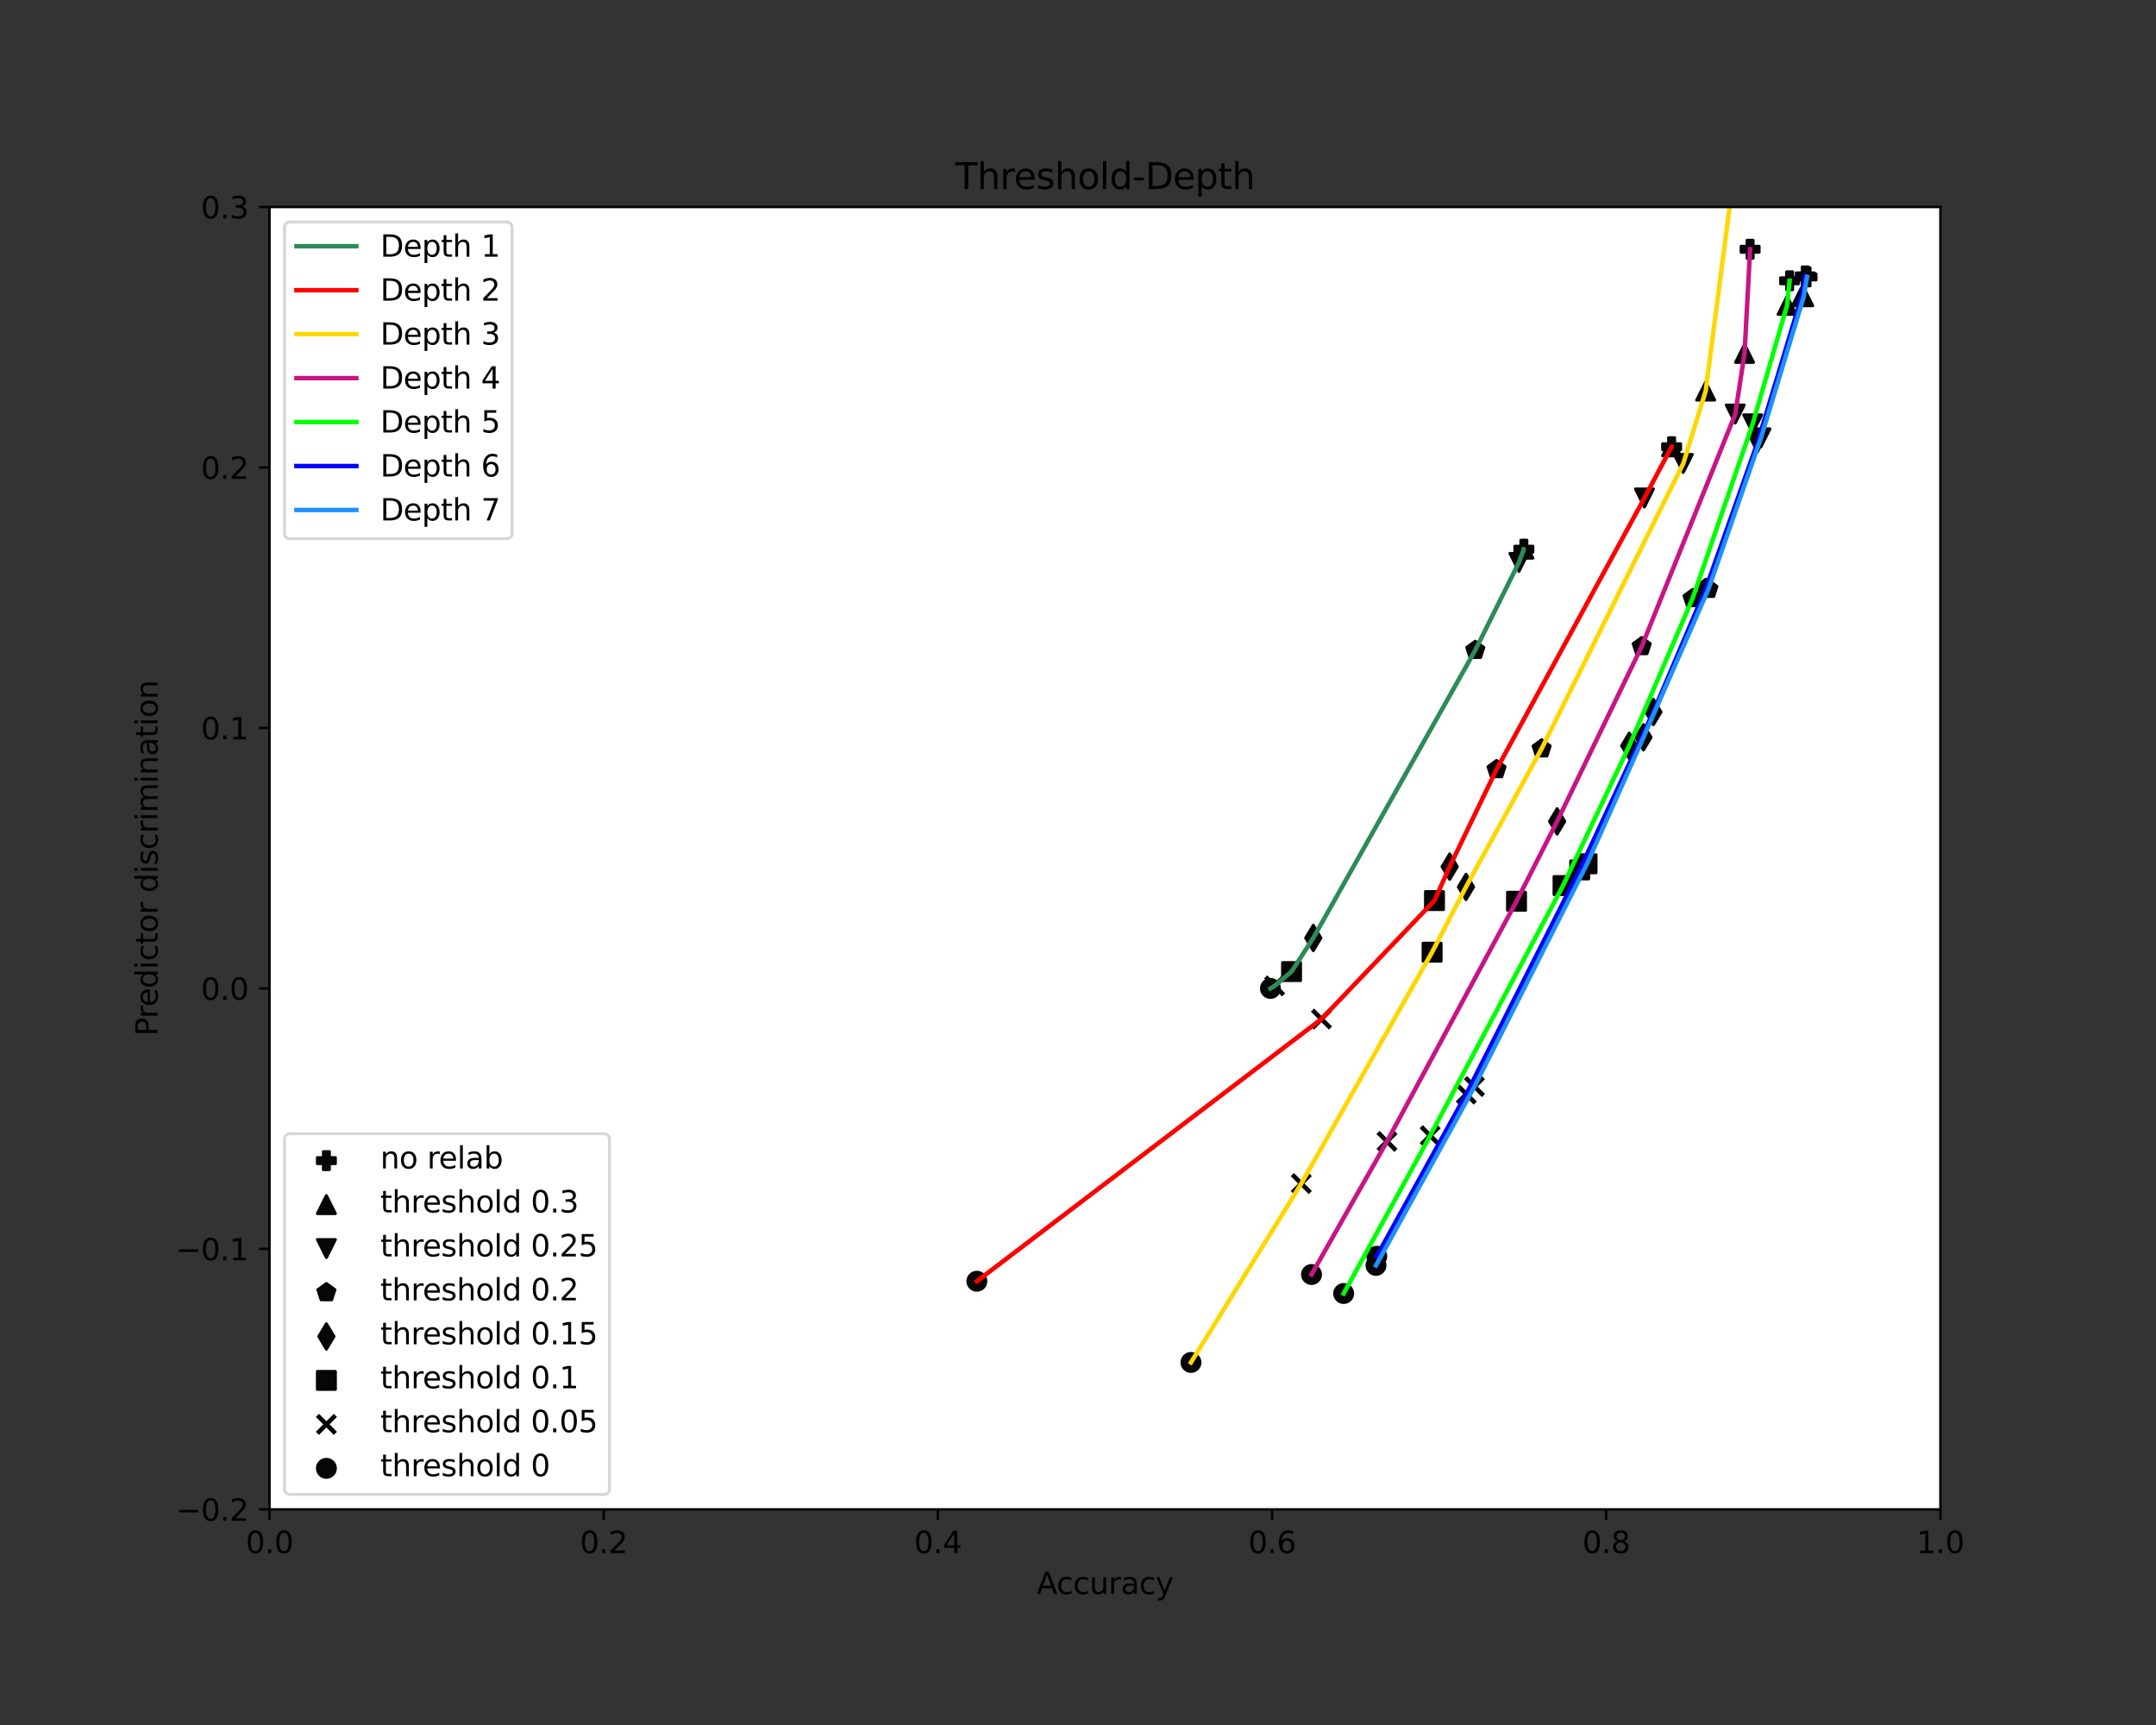 <?xml version="1.0" encoding="utf-8" standalone="no"?>
<!DOCTYPE svg PUBLIC "-//W3C//DTD SVG 1.1//EN"
  "http://www.w3.org/Graphics/SVG/1.1/DTD/svg11.dtd">
<svg xmlns:xlink="http://www.w3.org/1999/xlink" width="720pt" height="576pt" viewBox="0 0 720 576" xmlns="http://www.w3.org/2000/svg" version="1.1">
 <rect x="0" y="0" width="720" height="576" fill="#333333" stroke="none"/>
 <defs>
  <style type="text/css">*{stroke-linejoin: round; stroke-linecap: butt}</style>
 </defs>
 <g id="figure_1">
  <g id="patch_1">
   <path d="M 0 576 
L 720 576 
L 720 0 
L 0 0 
L 0 576 
z
" style="fill: none"/>
  </g>
  <g id="axes_1">
   <g id="patch_2">
    <path d="M 90 504 
L 648 504 
L 648 69.12 
L 90 69.12 
z
" style="fill: #ffffff"/>
   </g>
   <g id="PathCollection_1">
    <defs>
     <path id="m0ba0158abd" d="M 0 3 
C 0.796 3 1.559 2.684 2.121 2.121 
C 2.684 1.559 3 0.796 3 0 
C 3 -0.796 2.684 -1.559 2.121 -2.121 
C 1.559 -2.684 0.796 -3 0 -3 
C -0.796 -3 -1.559 -2.684 -2.121 -2.121 
C -2.684 -1.559 -3 -0.796 -3 0 
C -3 0.796 -2.684 1.559 -2.121 2.121 
C -1.559 2.684 -0.796 3 0 3 
z
" style="stroke: #060606"/>
    </defs>
    <g clip-path="url(#p57e39e4878)">
     <use xlink:href="#m0ba0158abd" x="424.267" y="330.048" style="fill: #060606; stroke: #060606"/>
    </g>
   </g>
   <g id="PathCollection_2">
    <defs>
     <path id="m9a17c2f649" d="M -3 3 
L 3 -3 
M -3 -3 
L 3 3 
" style="stroke: #060606; stroke-width: 1.5"/>
    </defs>
    <g clip-path="url(#p57e39e4878)">
     <use xlink:href="#m9a17c2f649" x="425.655" y="329.196" style="fill: #060606; stroke: #060606; stroke-width: 1.5"/>
    </g>
   </g>
   <g id="PathCollection_3">
    <defs>
     <path id="ma531a903d7" d="M -3 3 
L 3 3 
L 3 -3 
L -3 -3 
z
" style="stroke: #060606"/>
    </defs>
    <g clip-path="url(#p57e39e4878)">
     <use xlink:href="#ma531a903d7" x="431.315" y="324.421" style="fill: #060606; stroke: #060606"/>
    </g>
   </g>
   <g id="PathCollection_4">
    <defs>
     <path id="m97bf785d14" d="M -0 4.243 
L 2.546 0 
L 0 -4.243 
L -2.546 -0 
z
" style="stroke: #060606"/>
    </defs>
    <g clip-path="url(#p57e39e4878)">
     <use xlink:href="#m97bf785d14" x="438.578" y="313.195" style="fill: #060606; stroke: #060606"/>
    </g>
   </g>
   <g id="PathCollection_5">
    <defs>
     <path id="m5d3622ea67" d="M 0 -3 
L -2.853 -0.927 
L -1.763 2.427 
L 1.763 2.427 
L 2.853 -0.927 
z
" style="stroke: #060606"/>
    </defs>
    <g clip-path="url(#p57e39e4878)">
     <use xlink:href="#m5d3622ea67" x="492.673" y="217.109" style="fill: #060606; stroke: #060606"/>
    </g>
   </g>
   <g id="PathCollection_6">
    <defs>
     <path id="mcc33480971" d="M -0 3 
L 3 -3 
L -3 -3 
z
" style="stroke: #060606"/>
    </defs>
    <g clip-path="url(#p57e39e4878)">
     <use xlink:href="#mcc33480971" x="507.249" y="187.798" style="fill: #060606; stroke: #060606"/>
    </g>
   </g>
   <g id="PathCollection_7">
    <defs>
     <path id="mb2bcefd178" d="M 0 -3 
L -3 3 
L 3 3 
z
" style="stroke: #060606"/>
    </defs>
    <g clip-path="url(#p57e39e4878)">
     <use xlink:href="#mb2bcefd178" x="508.904" y="183.378" style="fill: #060606; stroke: #060606"/>
    </g>
   </g>
   <g id="PathCollection_8">
    <defs>
     <path id="m0ebde80fa5" d="M -1 3 
L 1 3 
L 1 1 
L 3 1 
L 3 -1 
L 1 -1 
L 1 -3 
L -1 -3 
L -1 -1 
L -3 -1 
L -3 1 
L -1 1 
z
" style="stroke: #060606"/>
    </defs>
    <g clip-path="url(#p57e39e4878)">
     <use xlink:href="#m0ebde80fa5" x="508.9" y="183.378" style="fill: #060606; stroke: #060606"/>
    </g>
   </g>
   <g id="PathCollection_9">
    <g clip-path="url(#p57e39e4878)">
     <use xlink:href="#m0ba0158abd" x="326.224" y="427.821" style="fill: #060606; stroke: #060606"/>
    </g>
   </g>
   <g id="PathCollection_10">
    <g clip-path="url(#p57e39e4878)">
     <use xlink:href="#m9a17c2f649" x="441.302" y="340.271" style="fill: #060606; stroke: #060606; stroke-width: 1.5"/>
    </g>
   </g>
   <g id="PathCollection_11">
    <g clip-path="url(#p57e39e4878)">
     <use xlink:href="#ma531a903d7" x="479.049" y="300.708" style="fill: #060606; stroke: #060606"/>
    </g>
   </g>
   <g id="PathCollection_12">
    <g clip-path="url(#p57e39e4878)">
     <use xlink:href="#m97bf785d14" x="484.121" y="289.384" style="fill: #060606; stroke: #060606"/>
    </g>
   </g>
   <g id="PathCollection_13">
    <g clip-path="url(#p57e39e4878)">
     <use xlink:href="#m5d3622ea67" x="499.766" y="256.917" style="fill: #060606; stroke: #060606"/>
    </g>
   </g>
   <g id="PathCollection_14">
    <g clip-path="url(#p57e39e4878)">
     <use xlink:href="#mcc33480971" x="549.158" y="166.284" style="fill: #060606; stroke: #060606"/>
    </g>
   </g>
   <g id="PathCollection_15">
    <g clip-path="url(#p57e39e4878)">
     <use xlink:href="#mb2bcefd178" x="558.236" y="149.177" style="fill: #060606; stroke: #060606"/>
    </g>
   </g>
   <g id="PathCollection_16">
    <g clip-path="url(#p57e39e4878)">
     <use xlink:href="#m0ebde80fa5" x="558.239" y="149.177" style="fill: #060606; stroke: #060606"/>
    </g>
   </g>
   <g id="PathCollection_17">
    <g clip-path="url(#p57e39e4878)">
     <use xlink:href="#m0ba0158abd" x="397.725" y="454.937" style="fill: #060606; stroke: #060606"/>
    </g>
   </g>
   <g id="PathCollection_18">
    <g clip-path="url(#p57e39e4878)">
     <use xlink:href="#m9a17c2f649" x="434.569" y="395.205" style="fill: #060606; stroke: #060606; stroke-width: 1.5"/>
    </g>
   </g>
   <g id="PathCollection_19">
    <g clip-path="url(#p57e39e4878)">
     <use xlink:href="#ma531a903d7" x="478.25" y="317.944" style="fill: #060606; stroke: #060606"/>
    </g>
   </g>
   <g id="PathCollection_20">
    <g clip-path="url(#p57e39e4878)">
     <use xlink:href="#m97bf785d14" x="489.57" y="296.152" style="fill: #060606; stroke: #060606"/>
    </g>
   </g>
   <g id="PathCollection_21">
    <g clip-path="url(#p57e39e4878)">
     <use xlink:href="#m5d3622ea67" x="514.828" y="250" style="fill: #060606; stroke: #060606"/>
    </g>
   </g>
   <g id="PathCollection_22">
    <g clip-path="url(#p57e39e4878)">
     <use xlink:href="#mcc33480971" x="562.135" y="154.758" style="fill: #060606; stroke: #060606"/>
    </g>
   </g>
   <g id="PathCollection_23">
    <g clip-path="url(#p57e39e4878)">
     <use xlink:href="#mb2bcefd178" x="569.613" y="130.581" style="fill: #060606; stroke: #060606"/>
    </g>
   </g>
   <g id="PathCollection_24">
    <g clip-path="url(#p57e39e4878)">
     <use xlink:href="#m0ebde80fa5" x="578.263" y="64.13" style="fill: #060606; stroke: #060606"/>
    </g>
   </g>
   <g id="PathCollection_25">
    <g clip-path="url(#p57e39e4878)">
     <use xlink:href="#m0ba0158abd" x="437.988" y="425.575" style="fill: #060606; stroke: #060606"/>
    </g>
   </g>
   <g id="PathCollection_26">
    <g clip-path="url(#p57e39e4878)">
     <use xlink:href="#m9a17c2f649" x="463.188" y="381.137" style="fill: #060606; stroke: #060606; stroke-width: 1.5"/>
    </g>
   </g>
   <g id="PathCollection_27">
    <g clip-path="url(#p57e39e4878)">
     <use xlink:href="#ma531a903d7" x="506.441" y="300.944" style="fill: #060606; stroke: #060606"/>
    </g>
   </g>
   <g id="PathCollection_28">
    <g clip-path="url(#p57e39e4878)">
     <use xlink:href="#m97bf785d14" x="520.006" y="274.265" style="fill: #060606; stroke: #060606"/>
    </g>
   </g>
   <g id="PathCollection_29">
    <g clip-path="url(#p57e39e4878)">
     <use xlink:href="#m5d3622ea67" x="548.252" y="215.851" style="fill: #060606; stroke: #060606"/>
    </g>
   </g>
   <g id="PathCollection_30">
    <g clip-path="url(#p57e39e4878)">
     <use xlink:href="#mcc33480971" x="579.493" y="138.258" style="fill: #060606; stroke: #060606"/>
    </g>
   </g>
   <g id="PathCollection_31">
    <g clip-path="url(#p57e39e4878)">
     <use xlink:href="#mb2bcefd178" x="582.592" y="117.998" style="fill: #060606; stroke: #060606"/>
    </g>
   </g>
   <g id="PathCollection_32">
    <g clip-path="url(#p57e39e4878)">
     <use xlink:href="#m0ebde80fa5" x="584.457" y="83.233" style="fill: #060606; stroke: #060606"/>
    </g>
   </g>
   <g id="PathCollection_33">
    <g clip-path="url(#p57e39e4878)">
     <use xlink:href="#m0ba0158abd" x="448.719" y="431.92" style="fill: #060606; stroke: #060606"/>
    </g>
   </g>
   <g id="PathCollection_34">
    <g clip-path="url(#p57e39e4878)">
     <use xlink:href="#m9a17c2f649" x="477.608" y="379.206" style="fill: #060606; stroke: #060606; stroke-width: 1.5"/>
    </g>
   </g>
   <g id="PathCollection_35">
    <g clip-path="url(#p57e39e4878)">
     <use xlink:href="#ma531a903d7" x="521.984" y="295.71" style="fill: #060606; stroke: #060606"/>
    </g>
   </g>
   <g id="PathCollection_36">
    <g clip-path="url(#p57e39e4878)">
     <use xlink:href="#m97bf785d14" x="544.09" y="249.032" style="fill: #060606; stroke: #060606"/>
    </g>
   </g>
   <g id="PathCollection_37">
    <g clip-path="url(#p57e39e4878)">
     <use xlink:href="#m5d3622ea67" x="565.239" y="199.825" style="fill: #060606; stroke: #060606"/>
    </g>
   </g>
   <g id="PathCollection_38">
    <g clip-path="url(#p57e39e4878)">
     <use xlink:href="#mcc33480971" x="585.317" y="141.522" style="fill: #060606; stroke: #060606"/>
    </g>
   </g>
   <g id="PathCollection_39">
    <g clip-path="url(#p57e39e4878)">
     <use xlink:href="#mb2bcefd178" x="596.797" y="101.96" style="fill: #060606; stroke: #060606"/>
    </g>
   </g>
   <g id="PathCollection_40">
    <g clip-path="url(#p57e39e4878)">
     <use xlink:href="#m0ebde80fa5" x="597.647" y="93.755" style="fill: #060606; stroke: #060606"/>
    </g>
   </g>
   <g id="PathCollection_41">
    <g clip-path="url(#p57e39e4878)">
     <use xlink:href="#m0ba0158abd" x="459.775" y="419.482" style="fill: #060606; stroke: #060606"/>
    </g>
   </g>
   <g id="PathCollection_42">
    <g clip-path="url(#p57e39e4878)">
     <use xlink:href="#m9a17c2f649" x="489.674" y="365.329" style="fill: #060606; stroke: #060606; stroke-width: 1.5"/>
    </g>
   </g>
   <g id="PathCollection_43">
    <g clip-path="url(#p57e39e4878)">
     <use xlink:href="#ma531a903d7" x="527.538" y="290.474" style="fill: #060606; stroke: #060606"/>
    </g>
   </g>
   <g id="PathCollection_44">
    <g clip-path="url(#p57e39e4878)">
     <use xlink:href="#m97bf785d14" x="552.156" y="237.749" style="fill: #060606; stroke: #060606"/>
    </g>
   </g>
   <g id="PathCollection_45">
    <g clip-path="url(#p57e39e4878)">
     <use xlink:href="#m5d3622ea67" x="569.723" y="196.391" style="fill: #060606; stroke: #060606"/>
    </g>
   </g>
   <g id="PathCollection_46">
    <g clip-path="url(#p57e39e4878)">
     <use xlink:href="#mcc33480971" x="586.914" y="147.861" style="fill: #060606; stroke: #060606"/>
    </g>
   </g>
   <g id="PathCollection_47">
    <g clip-path="url(#p57e39e4878)">
     <use xlink:href="#mb2bcefd178" x="601.764" y="98.749" style="fill: #060606; stroke: #060606"/>
    </g>
   </g>
   <g id="PathCollection_48">
    <g clip-path="url(#p57e39e4878)">
     <use xlink:href="#m0ebde80fa5" x="602.879" y="92.122" style="fill: #060606; stroke: #060606"/>
    </g>
   </g>
   <g id="PathCollection_49">
    <g clip-path="url(#p57e39e4878)">
     <use xlink:href="#m0ba0158abd" x="459.508" y="422.539" style="fill: #060606; stroke: #060606"/>
    </g>
   </g>
   <g id="PathCollection_50">
    <g clip-path="url(#p57e39e4878)">
     <use xlink:href="#m9a17c2f649" x="492.398" y="362.82" style="fill: #060606; stroke: #060606; stroke-width: 1.5"/>
    </g>
   </g>
   <g id="PathCollection_51">
    <g clip-path="url(#p57e39e4878)">
     <use xlink:href="#ma531a903d7" x="529.994" y="288.43" style="fill: #060606; stroke: #060606"/>
    </g>
   </g>
   <g id="PathCollection_52">
    <g clip-path="url(#p57e39e4878)">
     <use xlink:href="#m97bf785d14" x="548.845" y="246.201" style="fill: #060606; stroke: #060606"/>
    </g>
   </g>
   <g id="PathCollection_53">
    <g clip-path="url(#p57e39e4878)">
     <use xlink:href="#m5d3622ea67" x="570.523" y="196.737" style="fill: #060606; stroke: #060606"/>
    </g>
   </g>
   <g id="PathCollection_54">
    <g clip-path="url(#p57e39e4878)">
     <use xlink:href="#mcc33480971" x="588.088" y="146.188" style="fill: #060606; stroke: #060606"/>
    </g>
   </g>
   <g id="PathCollection_55">
    <g clip-path="url(#p57e39e4878)">
     <use xlink:href="#mb2bcefd178" x="602.352" y="99.092" style="fill: #060606; stroke: #060606"/>
    </g>
   </g>
   <g id="PathCollection_56">
    <g clip-path="url(#p57e39e4878)">
     <use xlink:href="#m0ebde80fa5" x="603.467" y="92.466" style="fill: #060606; stroke: #060606"/>
    </g>
   </g>
   <g id="matplotlib.axis_1">
    <g id="xtick_1">
     <g id="line2d_1">
      <defs>
       <path id="mbd00aa26bb" d="M 0 0 
L 0 3.5 
" style="stroke: #000000; stroke-width: 0.8"/>
      </defs>
      <g>
       <use xlink:href="#mbd00aa26bb" x="90" y="504" style="stroke: #000000; stroke-width: 0.8"/>
      </g>
     </g>
     <g id="text_1">
      <!-- 0.0 -->
      <g transform="translate(82.048 518.598)scale(0.1 -0.1)">
       <defs>
        <path id="DejaVuSans-30" d="M 2034 4250 
Q 1547 4250 1301 3770 
Q 1056 3291 1056 2328 
Q 1056 1369 1301 889 
Q 1547 409 2034 409 
Q 2525 409 2770 889 
Q 3016 1369 3016 2328 
Q 3016 3291 2770 3770 
Q 2525 4250 2034 4250 
z
M 2034 4750 
Q 2819 4750 3233 4129 
Q 3647 3509 3647 2328 
Q 3647 1150 3233 529 
Q 2819 -91 2034 -91 
Q 1250 -91 836 529 
Q 422 1150 422 2328 
Q 422 3509 836 4129 
Q 1250 4750 2034 4750 
z
" transform="scale(0.016)"/>
        <path id="DejaVuSans-2e" d="M 684 794 
L 1344 794 
L 1344 0 
L 684 0 
L 684 794 
z
" transform="scale(0.016)"/>
       </defs>
       <use xlink:href="#DejaVuSans-30"/>
       <use xlink:href="#DejaVuSans-2e" x="63.623"/>
       <use xlink:href="#DejaVuSans-30" x="95.41"/>
      </g>
     </g>
    </g>
    <g id="xtick_2">
     <g id="line2d_2">
      <g>
       <use xlink:href="#mbd00aa26bb" x="201.6" y="504" style="stroke: #000000; stroke-width: 0.8"/>
      </g>
     </g>
     <g id="text_2">
      <!-- 0.2 -->
      <g transform="translate(193.648 518.598)scale(0.1 -0.1)">
       <defs>
        <path id="DejaVuSans-32" d="M 1228 531 
L 3431 531 
L 3431 0 
L 469 0 
L 469 531 
Q 828 903 1448 1529 
Q 2069 2156 2228 2338 
Q 2531 2678 2651 2914 
Q 2772 3150 2772 3378 
Q 2772 3750 2511 3984 
Q 2250 4219 1831 4219 
Q 1534 4219 1204 4116 
Q 875 4013 500 3803 
L 500 4441 
Q 881 4594 1212 4672 
Q 1544 4750 1819 4750 
Q 2544 4750 2975 4387 
Q 3406 4025 3406 3419 
Q 3406 3131 3298 2873 
Q 3191 2616 2906 2266 
Q 2828 2175 2409 1742 
Q 1991 1309 1228 531 
z
" transform="scale(0.016)"/>
       </defs>
       <use xlink:href="#DejaVuSans-30"/>
       <use xlink:href="#DejaVuSans-2e" x="63.623"/>
       <use xlink:href="#DejaVuSans-32" x="95.41"/>
      </g>
     </g>
    </g>
    <g id="xtick_3">
     <g id="line2d_3">
      <g>
       <use xlink:href="#mbd00aa26bb" x="313.2" y="504" style="stroke: #000000; stroke-width: 0.8"/>
      </g>
     </g>
     <g id="text_3">
      <!-- 0.4 -->
      <g transform="translate(305.248 518.598)scale(0.1 -0.1)">
       <defs>
        <path id="DejaVuSans-34" d="M 2419 4116 
L 825 1625 
L 2419 1625 
L 2419 4116 
z
M 2253 4666 
L 3047 4666 
L 3047 1625 
L 3713 1625 
L 3713 1100 
L 3047 1100 
L 3047 0 
L 2419 0 
L 2419 1100 
L 313 1100 
L 313 1709 
L 2253 4666 
z
" transform="scale(0.016)"/>
       </defs>
       <use xlink:href="#DejaVuSans-30"/>
       <use xlink:href="#DejaVuSans-2e" x="63.623"/>
       <use xlink:href="#DejaVuSans-34" x="95.41"/>
      </g>
     </g>
    </g>
    <g id="xtick_4">
     <g id="line2d_4">
      <g>
       <use xlink:href="#mbd00aa26bb" x="424.8" y="504" style="stroke: #000000; stroke-width: 0.8"/>
      </g>
     </g>
     <g id="text_4">
      <!-- 0.6 -->
      <g transform="translate(416.848 518.598)scale(0.1 -0.1)">
       <defs>
        <path id="DejaVuSans-36" d="M 2113 2584 
Q 1688 2584 1439 2293 
Q 1191 2003 1191 1497 
Q 1191 994 1439 701 
Q 1688 409 2113 409 
Q 2538 409 2786 701 
Q 3034 994 3034 1497 
Q 3034 2003 2786 2293 
Q 2538 2584 2113 2584 
z
M 3366 4563 
L 3366 3988 
Q 3128 4100 2886 4159 
Q 2644 4219 2406 4219 
Q 1781 4219 1451 3797 
Q 1122 3375 1075 2522 
Q 1259 2794 1537 2939 
Q 1816 3084 2150 3084 
Q 2853 3084 3261 2657 
Q 3669 2231 3669 1497 
Q 3669 778 3244 343 
Q 2819 -91 2113 -91 
Q 1303 -91 875 529 
Q 447 1150 447 2328 
Q 447 3434 972 4092 
Q 1497 4750 2381 4750 
Q 2619 4750 2861 4703 
Q 3103 4656 3366 4563 
z
" transform="scale(0.016)"/>
       </defs>
       <use xlink:href="#DejaVuSans-30"/>
       <use xlink:href="#DejaVuSans-2e" x="63.623"/>
       <use xlink:href="#DejaVuSans-36" x="95.41"/>
      </g>
     </g>
    </g>
    <g id="xtick_5">
     <g id="line2d_5">
      <g>
       <use xlink:href="#mbd00aa26bb" x="536.4" y="504" style="stroke: #000000; stroke-width: 0.8"/>
      </g>
     </g>
     <g id="text_5">
      <!-- 0.8 -->
      <g transform="translate(528.448 518.598)scale(0.1 -0.1)">
       <defs>
        <path id="DejaVuSans-38" d="M 2034 2216 
Q 1584 2216 1326 1975 
Q 1069 1734 1069 1313 
Q 1069 891 1326 650 
Q 1584 409 2034 409 
Q 2484 409 2743 651 
Q 3003 894 3003 1313 
Q 3003 1734 2745 1975 
Q 2488 2216 2034 2216 
z
M 1403 2484 
Q 997 2584 770 2862 
Q 544 3141 544 3541 
Q 544 4100 942 4425 
Q 1341 4750 2034 4750 
Q 2731 4750 3128 4425 
Q 3525 4100 3525 3541 
Q 3525 3141 3298 2862 
Q 3072 2584 2669 2484 
Q 3125 2378 3379 2068 
Q 3634 1759 3634 1313 
Q 3634 634 3220 271 
Q 2806 -91 2034 -91 
Q 1263 -91 848 271 
Q 434 634 434 1313 
Q 434 1759 690 2068 
Q 947 2378 1403 2484 
z
M 1172 3481 
Q 1172 3119 1398 2916 
Q 1625 2713 2034 2713 
Q 2441 2713 2670 2916 
Q 2900 3119 2900 3481 
Q 2900 3844 2670 4047 
Q 2441 4250 2034 4250 
Q 1625 4250 1398 4047 
Q 1172 3844 1172 3481 
z
" transform="scale(0.016)"/>
       </defs>
       <use xlink:href="#DejaVuSans-30"/>
       <use xlink:href="#DejaVuSans-2e" x="63.623"/>
       <use xlink:href="#DejaVuSans-38" x="95.41"/>
      </g>
     </g>
    </g>
    <g id="xtick_6">
     <g id="line2d_6">
      <g>
       <use xlink:href="#mbd00aa26bb" x="648" y="504" style="stroke: #000000; stroke-width: 0.8"/>
      </g>
     </g>
     <g id="text_6">
      <!-- 1.0 -->
      <g transform="translate(640.048 518.598)scale(0.1 -0.1)">
       <defs>
        <path id="DejaVuSans-31" d="M 794 531 
L 1825 531 
L 1825 4091 
L 703 3866 
L 703 4441 
L 1819 4666 
L 2450 4666 
L 2450 531 
L 3481 531 
L 3481 0 
L 794 0 
L 794 531 
z
" transform="scale(0.016)"/>
       </defs>
       <use xlink:href="#DejaVuSans-31"/>
       <use xlink:href="#DejaVuSans-2e" x="63.623"/>
       <use xlink:href="#DejaVuSans-30" x="95.41"/>
      </g>
     </g>
    </g>
    <g id="text_7">
     <!-- Accuracy -->
     <g transform="translate(346.172 532.277)scale(0.1 -0.1)">
      <defs>
       <path id="DejaVuSans-41" d="M 2188 4044 
L 1331 1722 
L 3047 1722 
L 2188 4044 
z
M 1831 4666 
L 2547 4666 
L 4325 0 
L 3669 0 
L 3244 1197 
L 1141 1197 
L 716 0 
L 50 0 
L 1831 4666 
z
" transform="scale(0.016)"/>
       <path id="DejaVuSans-63" d="M 3122 3366 
L 3122 2828 
Q 2878 2963 2633 3030 
Q 2388 3097 2138 3097 
Q 1578 3097 1268 2742 
Q 959 2388 959 1747 
Q 959 1106 1268 751 
Q 1578 397 2138 397 
Q 2388 397 2633 464 
Q 2878 531 3122 666 
L 3122 134 
Q 2881 22 2623 -34 
Q 2366 -91 2075 -91 
Q 1284 -91 818 406 
Q 353 903 353 1747 
Q 353 2603 823 3093 
Q 1294 3584 2113 3584 
Q 2378 3584 2631 3529 
Q 2884 3475 3122 3366 
z
" transform="scale(0.016)"/>
       <path id="DejaVuSans-75" d="M 544 1381 
L 544 3500 
L 1119 3500 
L 1119 1403 
Q 1119 906 1312 657 
Q 1506 409 1894 409 
Q 2359 409 2629 706 
Q 2900 1003 2900 1516 
L 2900 3500 
L 3475 3500 
L 3475 0 
L 2900 0 
L 2900 538 
Q 2691 219 2414 64 
Q 2138 -91 1772 -91 
Q 1169 -91 856 284 
Q 544 659 544 1381 
z
M 1991 3584 
L 1991 3584 
z
" transform="scale(0.016)"/>
       <path id="DejaVuSans-72" d="M 2631 2963 
Q 2534 3019 2420 3045 
Q 2306 3072 2169 3072 
Q 1681 3072 1420 2755 
Q 1159 2438 1159 1844 
L 1159 0 
L 581 0 
L 581 3500 
L 1159 3500 
L 1159 2956 
Q 1341 3275 1631 3429 
Q 1922 3584 2338 3584 
Q 2397 3584 2469 3576 
Q 2541 3569 2628 3553 
L 2631 2963 
z
" transform="scale(0.016)"/>
       <path id="DejaVuSans-61" d="M 2194 1759 
Q 1497 1759 1228 1600 
Q 959 1441 959 1056 
Q 959 750 1161 570 
Q 1363 391 1709 391 
Q 2188 391 2477 730 
Q 2766 1069 2766 1631 
L 2766 1759 
L 2194 1759 
z
M 3341 1997 
L 3341 0 
L 2766 0 
L 2766 531 
Q 2569 213 2275 61 
Q 1981 -91 1556 -91 
Q 1019 -91 701 211 
Q 384 513 384 1019 
Q 384 1609 779 1909 
Q 1175 2209 1959 2209 
L 2766 2209 
L 2766 2266 
Q 2766 2663 2505 2880 
Q 2244 3097 1772 3097 
Q 1472 3097 1187 3025 
Q 903 2953 641 2809 
L 641 3341 
Q 956 3463 1253 3523 
Q 1550 3584 1831 3584 
Q 2591 3584 2966 3190 
Q 3341 2797 3341 1997 
z
" transform="scale(0.016)"/>
       <path id="DejaVuSans-79" d="M 2059 -325 
Q 1816 -950 1584 -1140 
Q 1353 -1331 966 -1331 
L 506 -1331 
L 506 -850 
L 844 -850 
Q 1081 -850 1212 -737 
Q 1344 -625 1503 -206 
L 1606 56 
L 191 3500 
L 800 3500 
L 1894 763 
L 2988 3500 
L 3597 3500 
L 2059 -325 
z
" transform="scale(0.016)"/>
      </defs>
      <use xlink:href="#DejaVuSans-41"/>
      <use xlink:href="#DejaVuSans-63" x="66.658"/>
      <use xlink:href="#DejaVuSans-63" x="121.639"/>
      <use xlink:href="#DejaVuSans-75" x="176.619"/>
      <use xlink:href="#DejaVuSans-72" x="239.998"/>
      <use xlink:href="#DejaVuSans-61" x="281.111"/>
      <use xlink:href="#DejaVuSans-63" x="342.391"/>
      <use xlink:href="#DejaVuSans-79" x="397.371"/>
     </g>
    </g>
   </g>
   <g id="matplotlib.axis_2">
    <g id="ytick_1">
     <g id="line2d_7">
      <defs>
       <path id="m1cbbab7ac4" d="M 0 0 
L -3.5 0 
" style="stroke: #000000; stroke-width: 0.8"/>
      </defs>
      <g>
       <use xlink:href="#m1cbbab7ac4" x="90" y="504" style="stroke: #000000; stroke-width: 0.8"/>
      </g>
     </g>
     <g id="text_8">
      <!-- −0.2 -->
      <g transform="translate(58.717 507.799)scale(0.1 -0.1)">
       <defs>
        <path id="DejaVuSans-2212" d="M 678 2272 
L 4684 2272 
L 4684 1741 
L 678 1741 
L 678 2272 
z
" transform="scale(0.016)"/>
       </defs>
       <use xlink:href="#DejaVuSans-2212"/>
       <use xlink:href="#DejaVuSans-30" x="83.789"/>
       <use xlink:href="#DejaVuSans-2e" x="147.412"/>
       <use xlink:href="#DejaVuSans-32" x="179.199"/>
      </g>
     </g>
    </g>
    <g id="ytick_2">
     <g id="line2d_8">
      <g>
       <use xlink:href="#m1cbbab7ac4" x="90" y="417.024" style="stroke: #000000; stroke-width: 0.8"/>
      </g>
     </g>
     <g id="text_9">
      <!-- −0.1 -->
      <g transform="translate(58.717 420.823)scale(0.1 -0.1)">
       <use xlink:href="#DejaVuSans-2212"/>
       <use xlink:href="#DejaVuSans-30" x="83.789"/>
       <use xlink:href="#DejaVuSans-2e" x="147.412"/>
       <use xlink:href="#DejaVuSans-31" x="179.199"/>
      </g>
     </g>
    </g>
    <g id="ytick_3">
     <g id="line2d_9">
      <g>
       <use xlink:href="#m1cbbab7ac4" x="90" y="330.048" style="stroke: #000000; stroke-width: 0.8"/>
      </g>
     </g>
     <g id="text_10">
      <!-- 0.0 -->
      <g transform="translate(67.097 333.847)scale(0.1 -0.1)">
       <use xlink:href="#DejaVuSans-30"/>
       <use xlink:href="#DejaVuSans-2e" x="63.623"/>
       <use xlink:href="#DejaVuSans-30" x="95.41"/>
      </g>
     </g>
    </g>
    <g id="ytick_4">
     <g id="line2d_10">
      <g>
       <use xlink:href="#m1cbbab7ac4" x="90" y="243.072" style="stroke: #000000; stroke-width: 0.8"/>
      </g>
     </g>
     <g id="text_11">
      <!-- 0.1 -->
      <g transform="translate(67.097 246.871)scale(0.1 -0.1)">
       <use xlink:href="#DejaVuSans-30"/>
       <use xlink:href="#DejaVuSans-2e" x="63.623"/>
       <use xlink:href="#DejaVuSans-31" x="95.41"/>
      </g>
     </g>
    </g>
    <g id="ytick_5">
     <g id="line2d_11">
      <g>
       <use xlink:href="#m1cbbab7ac4" x="90" y="156.096" style="stroke: #000000; stroke-width: 0.8"/>
      </g>
     </g>
     <g id="text_12">
      <!-- 0.2 -->
      <g transform="translate(67.097 159.895)scale(0.1 -0.1)">
       <use xlink:href="#DejaVuSans-30"/>
       <use xlink:href="#DejaVuSans-2e" x="63.623"/>
       <use xlink:href="#DejaVuSans-32" x="95.41"/>
      </g>
     </g>
    </g>
    <g id="ytick_6">
     <g id="line2d_12">
      <g>
       <use xlink:href="#m1cbbab7ac4" x="90" y="69.12" style="stroke: #000000; stroke-width: 0.8"/>
      </g>
     </g>
     <g id="text_13">
      <!-- 0.3 -->
      <g transform="translate(67.097 72.919)scale(0.1 -0.1)">
       <defs>
        <path id="DejaVuSans-33" d="M 2597 2516 
Q 3050 2419 3304 2112 
Q 3559 1806 3559 1356 
Q 3559 666 3084 287 
Q 2609 -91 1734 -91 
Q 1441 -91 1130 -33 
Q 819 25 488 141 
L 488 750 
Q 750 597 1062 519 
Q 1375 441 1716 441 
Q 2309 441 2620 675 
Q 2931 909 2931 1356 
Q 2931 1769 2642 2001 
Q 2353 2234 1838 2234 
L 1294 2234 
L 1294 2753 
L 1863 2753 
Q 2328 2753 2575 2939 
Q 2822 3125 2822 3475 
Q 2822 3834 2567 4026 
Q 2313 4219 1838 4219 
Q 1578 4219 1281 4162 
Q 984 4106 628 3988 
L 628 4550 
Q 988 4650 1302 4700 
Q 1616 4750 1894 4750 
Q 2613 4750 3031 4423 
Q 3450 4097 3450 3541 
Q 3450 3153 3228 2886 
Q 3006 2619 2597 2516 
z
" transform="scale(0.016)"/>
       </defs>
       <use xlink:href="#DejaVuSans-30"/>
       <use xlink:href="#DejaVuSans-2e" x="63.623"/>
       <use xlink:href="#DejaVuSans-33" x="95.41"/>
      </g>
     </g>
    </g>
    <g id="text_14">
     <!-- Predictor discrimination -->
     <g transform="translate(52.638 345.915)rotate(-90)scale(0.1 -0.1)">
      <defs>
       <path id="DejaVuSans-50" d="M 1259 4147 
L 1259 2394 
L 2053 2394 
Q 2494 2394 2734 2622 
Q 2975 2850 2975 3272 
Q 2975 3691 2734 3919 
Q 2494 4147 2053 4147 
L 1259 4147 
z
M 628 4666 
L 2053 4666 
Q 2838 4666 3239 4311 
Q 3641 3956 3641 3272 
Q 3641 2581 3239 2228 
Q 2838 1875 2053 1875 
L 1259 1875 
L 1259 0 
L 628 0 
L 628 4666 
z
" transform="scale(0.016)"/>
       <path id="DejaVuSans-65" d="M 3597 1894 
L 3597 1613 
L 953 1613 
Q 991 1019 1311 708 
Q 1631 397 2203 397 
Q 2534 397 2845 478 
Q 3156 559 3463 722 
L 3463 178 
Q 3153 47 2828 -22 
Q 2503 -91 2169 -91 
Q 1331 -91 842 396 
Q 353 884 353 1716 
Q 353 2575 817 3079 
Q 1281 3584 2069 3584 
Q 2775 3584 3186 3129 
Q 3597 2675 3597 1894 
z
M 3022 2063 
Q 3016 2534 2758 2815 
Q 2500 3097 2075 3097 
Q 1594 3097 1305 2825 
Q 1016 2553 972 2059 
L 3022 2063 
z
" transform="scale(0.016)"/>
       <path id="DejaVuSans-64" d="M 2906 2969 
L 2906 4863 
L 3481 4863 
L 3481 0 
L 2906 0 
L 2906 525 
Q 2725 213 2448 61 
Q 2172 -91 1784 -91 
Q 1150 -91 751 415 
Q 353 922 353 1747 
Q 353 2572 751 3078 
Q 1150 3584 1784 3584 
Q 2172 3584 2448 3432 
Q 2725 3281 2906 2969 
z
M 947 1747 
Q 947 1113 1208 752 
Q 1469 391 1925 391 
Q 2381 391 2643 752 
Q 2906 1113 2906 1747 
Q 2906 2381 2643 2742 
Q 2381 3103 1925 3103 
Q 1469 3103 1208 2742 
Q 947 2381 947 1747 
z
" transform="scale(0.016)"/>
       <path id="DejaVuSans-69" d="M 603 3500 
L 1178 3500 
L 1178 0 
L 603 0 
L 603 3500 
z
M 603 4863 
L 1178 4863 
L 1178 4134 
L 603 4134 
L 603 4863 
z
" transform="scale(0.016)"/>
       <path id="DejaVuSans-74" d="M 1172 4494 
L 1172 3500 
L 2356 3500 
L 2356 3053 
L 1172 3053 
L 1172 1153 
Q 1172 725 1289 603 
Q 1406 481 1766 481 
L 2356 481 
L 2356 0 
L 1766 0 
Q 1100 0 847 248 
Q 594 497 594 1153 
L 594 3053 
L 172 3053 
L 172 3500 
L 594 3500 
L 594 4494 
L 1172 4494 
z
" transform="scale(0.016)"/>
       <path id="DejaVuSans-6f" d="M 1959 3097 
Q 1497 3097 1228 2736 
Q 959 2375 959 1747 
Q 959 1119 1226 758 
Q 1494 397 1959 397 
Q 2419 397 2687 759 
Q 2956 1122 2956 1747 
Q 2956 2369 2687 2733 
Q 2419 3097 1959 3097 
z
M 1959 3584 
Q 2709 3584 3137 3096 
Q 3566 2609 3566 1747 
Q 3566 888 3137 398 
Q 2709 -91 1959 -91 
Q 1206 -91 779 398 
Q 353 888 353 1747 
Q 353 2609 779 3096 
Q 1206 3584 1959 3584 
z
" transform="scale(0.016)"/>
       <path id="DejaVuSans-20" transform="scale(0.016)"/>
       <path id="DejaVuSans-73" d="M 2834 3397 
L 2834 2853 
Q 2591 2978 2328 3040 
Q 2066 3103 1784 3103 
Q 1356 3103 1142 2972 
Q 928 2841 928 2578 
Q 928 2378 1081 2264 
Q 1234 2150 1697 2047 
L 1894 2003 
Q 2506 1872 2764 1633 
Q 3022 1394 3022 966 
Q 3022 478 2636 193 
Q 2250 -91 1575 -91 
Q 1294 -91 989 -36 
Q 684 19 347 128 
L 347 722 
Q 666 556 975 473 
Q 1284 391 1588 391 
Q 1994 391 2212 530 
Q 2431 669 2431 922 
Q 2431 1156 2273 1281 
Q 2116 1406 1581 1522 
L 1381 1569 
Q 847 1681 609 1914 
Q 372 2147 372 2553 
Q 372 3047 722 3315 
Q 1072 3584 1716 3584 
Q 2034 3584 2315 3537 
Q 2597 3491 2834 3397 
z
" transform="scale(0.016)"/>
       <path id="DejaVuSans-6d" d="M 3328 2828 
Q 3544 3216 3844 3400 
Q 4144 3584 4550 3584 
Q 5097 3584 5394 3201 
Q 5691 2819 5691 2113 
L 5691 0 
L 5113 0 
L 5113 2094 
Q 5113 2597 4934 2840 
Q 4756 3084 4391 3084 
Q 3944 3084 3684 2787 
Q 3425 2491 3425 1978 
L 3425 0 
L 2847 0 
L 2847 2094 
Q 2847 2600 2669 2842 
Q 2491 3084 2119 3084 
Q 1678 3084 1418 2786 
Q 1159 2488 1159 1978 
L 1159 0 
L 581 0 
L 581 3500 
L 1159 3500 
L 1159 2956 
Q 1356 3278 1631 3431 
Q 1906 3584 2284 3584 
Q 2666 3584 2933 3390 
Q 3200 3197 3328 2828 
z
" transform="scale(0.016)"/>
       <path id="DejaVuSans-6e" d="M 3513 2113 
L 3513 0 
L 2938 0 
L 2938 2094 
Q 2938 2591 2744 2837 
Q 2550 3084 2163 3084 
Q 1697 3084 1428 2787 
Q 1159 2491 1159 1978 
L 1159 0 
L 581 0 
L 581 3500 
L 1159 3500 
L 1159 2956 
Q 1366 3272 1645 3428 
Q 1925 3584 2291 3584 
Q 2894 3584 3203 3211 
Q 3513 2838 3513 2113 
z
" transform="scale(0.016)"/>
      </defs>
      <use xlink:href="#DejaVuSans-50"/>
      <use xlink:href="#DejaVuSans-72" x="58.553"/>
      <use xlink:href="#DejaVuSans-65" x="97.416"/>
      <use xlink:href="#DejaVuSans-64" x="158.939"/>
      <use xlink:href="#DejaVuSans-69" x="222.416"/>
      <use xlink:href="#DejaVuSans-63" x="250.199"/>
      <use xlink:href="#DejaVuSans-74" x="305.18"/>
      <use xlink:href="#DejaVuSans-6f" x="344.389"/>
      <use xlink:href="#DejaVuSans-72" x="405.57"/>
      <use xlink:href="#DejaVuSans-20" x="446.684"/>
      <use xlink:href="#DejaVuSans-64" x="478.471"/>
      <use xlink:href="#DejaVuSans-69" x="541.947"/>
      <use xlink:href="#DejaVuSans-73" x="569.73"/>
      <use xlink:href="#DejaVuSans-63" x="621.83"/>
      <use xlink:href="#DejaVuSans-72" x="676.811"/>
      <use xlink:href="#DejaVuSans-69" x="717.924"/>
      <use xlink:href="#DejaVuSans-6d" x="745.707"/>
      <use xlink:href="#DejaVuSans-69" x="843.119"/>
      <use xlink:href="#DejaVuSans-6e" x="870.902"/>
      <use xlink:href="#DejaVuSans-61" x="934.281"/>
      <use xlink:href="#DejaVuSans-74" x="995.561"/>
      <use xlink:href="#DejaVuSans-69" x="1034.77"/>
      <use xlink:href="#DejaVuSans-6f" x="1062.553"/>
      <use xlink:href="#DejaVuSans-6e" x="1123.734"/>
     </g>
    </g>
   </g>
   <g id="line2d_13">
    <path d="M 424.267 330.048 
L 425.655 329.196 
L 431.315 324.421 
L 438.578 313.195 
L 492.673 217.109 
L 507.249 187.798 
L 508.904 183.378 
L 508.9 183.378 
" clip-path="url(#p57e39e4878)" style="fill: none; stroke: #2e8b57; stroke-width: 1.5; stroke-linecap: square"/>
   </g>
   <g id="line2d_14">
    <path d="M 326.224 427.821 
L 441.302 340.271 
L 479.049 300.708 
L 484.121 289.384 
L 499.766 256.917 
L 549.158 166.284 
L 558.236 149.177 
L 558.239 149.177 
" clip-path="url(#p57e39e4878)" style="fill: none; stroke: #ff0000; stroke-width: 1.5; stroke-linecap: square"/>
   </g>
   <g id="line2d_15">
    <path d="M 397.725 454.937 
L 434.569 395.205 
L 478.25 317.944 
L 489.57 296.152 
L 514.828 250 
L 562.135 154.758 
L 569.613 130.581 
L 578.263 64.13 
" clip-path="url(#p57e39e4878)" style="fill: none; stroke: #ffd700; stroke-width: 1.5; stroke-linecap: square"/>
   </g>
   <g id="line2d_16">
    <path d="M 437.988 425.575 
L 463.188 381.137 
L 506.441 300.944 
L 520.006 274.265 
L 548.252 215.851 
L 579.493 138.258 
L 582.592 117.998 
L 584.457 83.233 
" clip-path="url(#p57e39e4878)" style="fill: none; stroke: #c71585; stroke-width: 1.5; stroke-linecap: square"/>
   </g>
   <g id="line2d_17">
    <path d="M 448.719 431.92 
L 477.608 379.206 
L 521.984 295.71 
L 544.09 249.032 
L 565.239 199.825 
L 585.317 141.522 
L 596.797 101.96 
L 597.647 93.755 
" clip-path="url(#p57e39e4878)" style="fill: none; stroke: #00ff00; stroke-width: 1.5; stroke-linecap: square"/>
   </g>
   <g id="line2d_18">
    <path d="M 459.775 419.482 
L 489.674 365.329 
L 527.538 290.474 
L 552.156 237.749 
L 569.723 196.391 
L 586.914 147.861 
L 601.764 98.749 
L 602.879 92.122 
" clip-path="url(#p57e39e4878)" style="fill: none; stroke: #0000ff; stroke-width: 1.5; stroke-linecap: square"/>
   </g>
   <g id="line2d_19">
    <path d="M 459.508 422.539 
L 492.398 362.82 
L 529.994 288.43 
L 548.845 246.201 
L 570.523 196.737 
L 588.088 146.188 
L 602.352 99.092 
L 603.467 92.466 
" clip-path="url(#p57e39e4878)" style="fill: none; stroke: #1e90ff; stroke-width: 1.5; stroke-linecap: square"/>
   </g>
   <g id="patch_3">
    <path d="M 90 504 
L 90 69.12 
" style="fill: none; stroke: #000000; stroke-width: 0.8; stroke-linejoin: miter; stroke-linecap: square"/>
   </g>
   <g id="patch_4">
    <path d="M 648 504 
L 648 69.12 
" style="fill: none; stroke: #000000; stroke-width: 0.8; stroke-linejoin: miter; stroke-linecap: square"/>
   </g>
   <g id="patch_5">
    <path d="M 90 504 
L 648 504 
" style="fill: none; stroke: #000000; stroke-width: 0.8; stroke-linejoin: miter; stroke-linecap: square"/>
   </g>
   <g id="patch_6">
    <path d="M 90 69.12 
L 648 69.12 
" style="fill: none; stroke: #000000; stroke-width: 0.8; stroke-linejoin: miter; stroke-linecap: square"/>
   </g>
   <g id="text_15">
    <!-- Threshold-Depth -->
    <g transform="translate(318.994 63.12)scale(0.12 -0.12)">
     <defs>
      <path id="DejaVuSans-54" d="M -19 4666 
L 3928 4666 
L 3928 4134 
L 2272 4134 
L 2272 0 
L 1638 0 
L 1638 4134 
L -19 4134 
L -19 4666 
z
" transform="scale(0.016)"/>
      <path id="DejaVuSans-68" d="M 3513 2113 
L 3513 0 
L 2938 0 
L 2938 2094 
Q 2938 2591 2744 2837 
Q 2550 3084 2163 3084 
Q 1697 3084 1428 2787 
Q 1159 2491 1159 1978 
L 1159 0 
L 581 0 
L 581 4863 
L 1159 4863 
L 1159 2956 
Q 1366 3272 1645 3428 
Q 1925 3584 2291 3584 
Q 2894 3584 3203 3211 
Q 3513 2838 3513 2113 
z
" transform="scale(0.016)"/>
      <path id="DejaVuSans-6c" d="M 603 4863 
L 1178 4863 
L 1178 0 
L 603 0 
L 603 4863 
z
" transform="scale(0.016)"/>
      <path id="DejaVuSans-2d" d="M 313 2009 
L 1997 2009 
L 1997 1497 
L 313 1497 
L 313 2009 
z
" transform="scale(0.016)"/>
      <path id="DejaVuSans-44" d="M 1259 4147 
L 1259 519 
L 2022 519 
Q 2988 519 3436 956 
Q 3884 1394 3884 2338 
Q 3884 3275 3436 3711 
Q 2988 4147 2022 4147 
L 1259 4147 
z
M 628 4666 
L 1925 4666 
Q 3281 4666 3915 4102 
Q 4550 3538 4550 2338 
Q 4550 1131 3912 565 
Q 3275 0 1925 0 
L 628 0 
L 628 4666 
z
" transform="scale(0.016)"/>
      <path id="DejaVuSans-70" d="M 1159 525 
L 1159 -1331 
L 581 -1331 
L 581 3500 
L 1159 3500 
L 1159 2969 
Q 1341 3281 1617 3432 
Q 1894 3584 2278 3584 
Q 2916 3584 3314 3078 
Q 3713 2572 3713 1747 
Q 3713 922 3314 415 
Q 2916 -91 2278 -91 
Q 1894 -91 1617 61 
Q 1341 213 1159 525 
z
M 3116 1747 
Q 3116 2381 2855 2742 
Q 2594 3103 2138 3103 
Q 1681 3103 1420 2742 
Q 1159 2381 1159 1747 
Q 1159 1113 1420 752 
Q 1681 391 2138 391 
Q 2594 391 2855 752 
Q 3116 1113 3116 1747 
z
" transform="scale(0.016)"/>
     </defs>
     <use xlink:href="#DejaVuSans-54"/>
     <use xlink:href="#DejaVuSans-68" x="61.084"/>
     <use xlink:href="#DejaVuSans-72" x="124.463"/>
     <use xlink:href="#DejaVuSans-65" x="163.326"/>
     <use xlink:href="#DejaVuSans-73" x="224.85"/>
     <use xlink:href="#DejaVuSans-68" x="276.949"/>
     <use xlink:href="#DejaVuSans-6f" x="340.328"/>
     <use xlink:href="#DejaVuSans-6c" x="401.51"/>
     <use xlink:href="#DejaVuSans-64" x="429.293"/>
     <use xlink:href="#DejaVuSans-2d" x="492.77"/>
     <use xlink:href="#DejaVuSans-44" x="528.854"/>
     <use xlink:href="#DejaVuSans-65" x="605.855"/>
     <use xlink:href="#DejaVuSans-70" x="667.379"/>
     <use xlink:href="#DejaVuSans-74" x="730.855"/>
     <use xlink:href="#DejaVuSans-68" x="770.064"/>
    </g>
   </g>
   <g id="legend_1">
    <g id="patch_7">
     <path d="M 97 179.867 
L 169 179.867 
Q 171 179.867 171 177.867 
L 171 76.12 
Q 171 74.12 169 74.12 
L 97 74.12 
Q 95 74.12 95 76.12 
L 95 177.867 
Q 95 179.867 97 179.867 
z
" style="fill: #ffffff; opacity: 0.8; stroke: #cccccc; stroke-linejoin: miter"/>
    </g>
    <g id="line2d_20">
     <path d="M 99 82.218 
L 109 82.218 
L 119 82.218 
" style="fill: none; stroke: #2e8b57; stroke-width: 1.5; stroke-linecap: square"/>
    </g>
    <g id="text_16">
     <!-- Depth 1 -->
     <g transform="translate(127 85.718)scale(0.1 -0.1)">
      <use xlink:href="#DejaVuSans-44"/>
      <use xlink:href="#DejaVuSans-65" x="77.002"/>
      <use xlink:href="#DejaVuSans-70" x="138.525"/>
      <use xlink:href="#DejaVuSans-74" x="202.002"/>
      <use xlink:href="#DejaVuSans-68" x="241.211"/>
      <use xlink:href="#DejaVuSans-20" x="304.59"/>
      <use xlink:href="#DejaVuSans-31" x="336.377"/>
     </g>
    </g>
    <g id="line2d_21">
     <path d="M 99 96.897 
L 109 96.897 
L 119 96.897 
" style="fill: none; stroke: #ff0000; stroke-width: 1.5; stroke-linecap: square"/>
    </g>
    <g id="text_17">
     <!-- Depth 2 -->
     <g transform="translate(127 100.397)scale(0.1 -0.1)">
      <use xlink:href="#DejaVuSans-44"/>
      <use xlink:href="#DejaVuSans-65" x="77.002"/>
      <use xlink:href="#DejaVuSans-70" x="138.525"/>
      <use xlink:href="#DejaVuSans-74" x="202.002"/>
      <use xlink:href="#DejaVuSans-68" x="241.211"/>
      <use xlink:href="#DejaVuSans-20" x="304.59"/>
      <use xlink:href="#DejaVuSans-32" x="336.377"/>
     </g>
    </g>
    <g id="line2d_22">
     <path d="M 99 111.575 
L 109 111.575 
L 119 111.575 
" style="fill: none; stroke: #ffd700; stroke-width: 1.5; stroke-linecap: square"/>
    </g>
    <g id="text_18">
     <!-- Depth 3 -->
     <g transform="translate(127 115.075)scale(0.1 -0.1)">
      <use xlink:href="#DejaVuSans-44"/>
      <use xlink:href="#DejaVuSans-65" x="77.002"/>
      <use xlink:href="#DejaVuSans-70" x="138.525"/>
      <use xlink:href="#DejaVuSans-74" x="202.002"/>
      <use xlink:href="#DejaVuSans-68" x="241.211"/>
      <use xlink:href="#DejaVuSans-20" x="304.59"/>
      <use xlink:href="#DejaVuSans-33" x="336.377"/>
     </g>
    </g>
    <g id="line2d_23">
     <path d="M 99 126.253 
L 109 126.253 
L 119 126.253 
" style="fill: none; stroke: #c71585; stroke-width: 1.5; stroke-linecap: square"/>
    </g>
    <g id="text_19">
     <!-- Depth 4 -->
     <g transform="translate(127 129.753)scale(0.1 -0.1)">
      <use xlink:href="#DejaVuSans-44"/>
      <use xlink:href="#DejaVuSans-65" x="77.002"/>
      <use xlink:href="#DejaVuSans-70" x="138.525"/>
      <use xlink:href="#DejaVuSans-74" x="202.002"/>
      <use xlink:href="#DejaVuSans-68" x="241.211"/>
      <use xlink:href="#DejaVuSans-20" x="304.59"/>
      <use xlink:href="#DejaVuSans-34" x="336.377"/>
     </g>
    </g>
    <g id="line2d_24">
     <path d="M 99 140.931 
L 109 140.931 
L 119 140.931 
" style="fill: none; stroke: #00ff00; stroke-width: 1.5; stroke-linecap: square"/>
    </g>
    <g id="text_20">
     <!-- Depth 5 -->
     <g transform="translate(127 144.431)scale(0.1 -0.1)">
      <defs>
       <path id="DejaVuSans-35" d="M 691 4666 
L 3169 4666 
L 3169 4134 
L 1269 4134 
L 1269 2991 
Q 1406 3038 1543 3061 
Q 1681 3084 1819 3084 
Q 2600 3084 3056 2656 
Q 3513 2228 3513 1497 
Q 3513 744 3044 326 
Q 2575 -91 1722 -91 
Q 1428 -91 1123 -41 
Q 819 9 494 109 
L 494 744 
Q 775 591 1075 516 
Q 1375 441 1709 441 
Q 2250 441 2565 725 
Q 2881 1009 2881 1497 
Q 2881 1984 2565 2268 
Q 2250 2553 1709 2553 
Q 1456 2553 1204 2497 
Q 953 2441 691 2322 
L 691 4666 
z
" transform="scale(0.016)"/>
      </defs>
      <use xlink:href="#DejaVuSans-44"/>
      <use xlink:href="#DejaVuSans-65" x="77.002"/>
      <use xlink:href="#DejaVuSans-70" x="138.525"/>
      <use xlink:href="#DejaVuSans-74" x="202.002"/>
      <use xlink:href="#DejaVuSans-68" x="241.211"/>
      <use xlink:href="#DejaVuSans-20" x="304.59"/>
      <use xlink:href="#DejaVuSans-35" x="336.377"/>
     </g>
    </g>
    <g id="line2d_25">
     <path d="M 99 155.609 
L 109 155.609 
L 119 155.609 
" style="fill: none; stroke: #0000ff; stroke-width: 1.5; stroke-linecap: square"/>
    </g>
    <g id="text_21">
     <!-- Depth 6 -->
     <g transform="translate(127 159.109)scale(0.1 -0.1)">
      <use xlink:href="#DejaVuSans-44"/>
      <use xlink:href="#DejaVuSans-65" x="77.002"/>
      <use xlink:href="#DejaVuSans-70" x="138.525"/>
      <use xlink:href="#DejaVuSans-74" x="202.002"/>
      <use xlink:href="#DejaVuSans-68" x="241.211"/>
      <use xlink:href="#DejaVuSans-20" x="304.59"/>
      <use xlink:href="#DejaVuSans-36" x="336.377"/>
     </g>
    </g>
    <g id="line2d_26">
     <path d="M 99 170.287 
L 109 170.287 
L 119 170.287 
" style="fill: none; stroke: #1e90ff; stroke-width: 1.5; stroke-linecap: square"/>
    </g>
    <g id="text_22">
     <!-- Depth 7 -->
     <g transform="translate(127 173.787)scale(0.1 -0.1)">
      <defs>
       <path id="DejaVuSans-37" d="M 525 4666 
L 3525 4666 
L 3525 4397 
L 1831 0 
L 1172 0 
L 2766 4134 
L 525 4134 
L 525 4666 
z
" transform="scale(0.016)"/>
      </defs>
      <use xlink:href="#DejaVuSans-44"/>
      <use xlink:href="#DejaVuSans-65" x="77.002"/>
      <use xlink:href="#DejaVuSans-70" x="138.525"/>
      <use xlink:href="#DejaVuSans-74" x="202.002"/>
      <use xlink:href="#DejaVuSans-68" x="241.211"/>
      <use xlink:href="#DejaVuSans-20" x="304.59"/>
      <use xlink:href="#DejaVuSans-37" x="336.377"/>
     </g>
    </g>
   </g>
   <g id="legend_2">
    <g id="patch_8">
     <path d="M 97 499 
L 201.533 499 
Q 203.533 499 203.533 497 
L 203.533 380.575 
Q 203.533 378.575 201.533 378.575 
L 97 378.575 
Q 95 378.575 95 380.575 
L 95 497 
Q 95 499 97 499 
z
" style="fill: #ffffff; opacity: 0.8; stroke: #cccccc; stroke-linejoin: miter"/>
    </g>
    <g id="PathCollection_57">
     <g>
      <use xlink:href="#m0ebde80fa5" x="109" y="387.548" style="fill: #060606; stroke: #060606"/>
     </g>
    </g>
    <g id="text_23">
     <!-- no relab -->
     <g transform="translate(127 390.173)scale(0.1 -0.1)">
      <defs>
       <path id="DejaVuSans-62" d="M 3116 1747 
Q 3116 2381 2855 2742 
Q 2594 3103 2138 3103 
Q 1681 3103 1420 2742 
Q 1159 2381 1159 1747 
Q 1159 1113 1420 752 
Q 1681 391 2138 391 
Q 2594 391 2855 752 
Q 3116 1113 3116 1747 
z
M 1159 2969 
Q 1341 3281 1617 3432 
Q 1894 3584 2278 3584 
Q 2916 3584 3314 3078 
Q 3713 2572 3713 1747 
Q 3713 922 3314 415 
Q 2916 -91 2278 -91 
Q 1894 -91 1617 61 
Q 1341 213 1159 525 
L 1159 0 
L 581 0 
L 581 4863 
L 1159 4863 
L 1159 2969 
z
" transform="scale(0.016)"/>
      </defs>
      <use xlink:href="#DejaVuSans-6e"/>
      <use xlink:href="#DejaVuSans-6f" x="63.379"/>
      <use xlink:href="#DejaVuSans-20" x="124.561"/>
      <use xlink:href="#DejaVuSans-72" x="156.348"/>
      <use xlink:href="#DejaVuSans-65" x="195.211"/>
      <use xlink:href="#DejaVuSans-6c" x="256.734"/>
      <use xlink:href="#DejaVuSans-61" x="284.518"/>
      <use xlink:href="#DejaVuSans-62" x="345.797"/>
     </g>
    </g>
    <g id="PathCollection_58">
     <g>
      <use xlink:href="#mb2bcefd178" x="109" y="402.227" style="fill: #060606; stroke: #060606"/>
     </g>
    </g>
    <g id="text_24">
     <!-- threshold 0.3 -->
     <g transform="translate(127 404.852)scale(0.1 -0.1)">
      <use xlink:href="#DejaVuSans-74"/>
      <use xlink:href="#DejaVuSans-68" x="39.209"/>
      <use xlink:href="#DejaVuSans-72" x="102.588"/>
      <use xlink:href="#DejaVuSans-65" x="141.451"/>
      <use xlink:href="#DejaVuSans-73" x="202.975"/>
      <use xlink:href="#DejaVuSans-68" x="255.074"/>
      <use xlink:href="#DejaVuSans-6f" x="318.453"/>
      <use xlink:href="#DejaVuSans-6c" x="379.635"/>
      <use xlink:href="#DejaVuSans-64" x="407.418"/>
      <use xlink:href="#DejaVuSans-20" x="470.895"/>
      <use xlink:href="#DejaVuSans-30" x="502.682"/>
      <use xlink:href="#DejaVuSans-2e" x="566.305"/>
      <use xlink:href="#DejaVuSans-33" x="598.092"/>
     </g>
    </g>
    <g id="PathCollection_59">
     <g>
      <use xlink:href="#mcc33480971" x="109" y="416.905" style="fill: #060606; stroke: #060606"/>
     </g>
    </g>
    <g id="text_25">
     <!-- threshold 0.25 -->
     <g transform="translate(127 419.53)scale(0.1 -0.1)">
      <use xlink:href="#DejaVuSans-74"/>
      <use xlink:href="#DejaVuSans-68" x="39.209"/>
      <use xlink:href="#DejaVuSans-72" x="102.588"/>
      <use xlink:href="#DejaVuSans-65" x="141.451"/>
      <use xlink:href="#DejaVuSans-73" x="202.975"/>
      <use xlink:href="#DejaVuSans-68" x="255.074"/>
      <use xlink:href="#DejaVuSans-6f" x="318.453"/>
      <use xlink:href="#DejaVuSans-6c" x="379.635"/>
      <use xlink:href="#DejaVuSans-64" x="407.418"/>
      <use xlink:href="#DejaVuSans-20" x="470.895"/>
      <use xlink:href="#DejaVuSans-30" x="502.682"/>
      <use xlink:href="#DejaVuSans-2e" x="566.305"/>
      <use xlink:href="#DejaVuSans-32" x="598.092"/>
      <use xlink:href="#DejaVuSans-35" x="661.715"/>
     </g>
    </g>
    <g id="PathCollection_60">
     <g>
      <use xlink:href="#m5d3622ea67" x="109" y="431.583" style="fill: #060606; stroke: #060606"/>
     </g>
    </g>
    <g id="text_26">
     <!-- threshold 0.2 -->
     <g transform="translate(127 434.208)scale(0.1 -0.1)">
      <use xlink:href="#DejaVuSans-74"/>
      <use xlink:href="#DejaVuSans-68" x="39.209"/>
      <use xlink:href="#DejaVuSans-72" x="102.588"/>
      <use xlink:href="#DejaVuSans-65" x="141.451"/>
      <use xlink:href="#DejaVuSans-73" x="202.975"/>
      <use xlink:href="#DejaVuSans-68" x="255.074"/>
      <use xlink:href="#DejaVuSans-6f" x="318.453"/>
      <use xlink:href="#DejaVuSans-6c" x="379.635"/>
      <use xlink:href="#DejaVuSans-64" x="407.418"/>
      <use xlink:href="#DejaVuSans-20" x="470.895"/>
      <use xlink:href="#DejaVuSans-30" x="502.682"/>
      <use xlink:href="#DejaVuSans-2e" x="566.305"/>
      <use xlink:href="#DejaVuSans-32" x="598.092"/>
     </g>
    </g>
    <g id="PathCollection_61">
     <g>
      <use xlink:href="#m97bf785d14" x="109" y="446.261" style="fill: #060606; stroke: #060606"/>
     </g>
    </g>
    <g id="text_27">
     <!-- threshold 0.15 -->
     <g transform="translate(127 448.886)scale(0.1 -0.1)">
      <use xlink:href="#DejaVuSans-74"/>
      <use xlink:href="#DejaVuSans-68" x="39.209"/>
      <use xlink:href="#DejaVuSans-72" x="102.588"/>
      <use xlink:href="#DejaVuSans-65" x="141.451"/>
      <use xlink:href="#DejaVuSans-73" x="202.975"/>
      <use xlink:href="#DejaVuSans-68" x="255.074"/>
      <use xlink:href="#DejaVuSans-6f" x="318.453"/>
      <use xlink:href="#DejaVuSans-6c" x="379.635"/>
      <use xlink:href="#DejaVuSans-64" x="407.418"/>
      <use xlink:href="#DejaVuSans-20" x="470.895"/>
      <use xlink:href="#DejaVuSans-30" x="502.682"/>
      <use xlink:href="#DejaVuSans-2e" x="566.305"/>
      <use xlink:href="#DejaVuSans-31" x="598.092"/>
      <use xlink:href="#DejaVuSans-35" x="661.715"/>
     </g>
    </g>
    <g id="PathCollection_62">
     <g>
      <use xlink:href="#ma531a903d7" x="109" y="460.939" style="fill: #060606; stroke: #060606"/>
     </g>
    </g>
    <g id="text_28">
     <!-- threshold 0.1 -->
     <g transform="translate(127 463.564)scale(0.1 -0.1)">
      <use xlink:href="#DejaVuSans-74"/>
      <use xlink:href="#DejaVuSans-68" x="39.209"/>
      <use xlink:href="#DejaVuSans-72" x="102.588"/>
      <use xlink:href="#DejaVuSans-65" x="141.451"/>
      <use xlink:href="#DejaVuSans-73" x="202.975"/>
      <use xlink:href="#DejaVuSans-68" x="255.074"/>
      <use xlink:href="#DejaVuSans-6f" x="318.453"/>
      <use xlink:href="#DejaVuSans-6c" x="379.635"/>
      <use xlink:href="#DejaVuSans-64" x="407.418"/>
      <use xlink:href="#DejaVuSans-20" x="470.895"/>
      <use xlink:href="#DejaVuSans-30" x="502.682"/>
      <use xlink:href="#DejaVuSans-2e" x="566.305"/>
      <use xlink:href="#DejaVuSans-31" x="598.092"/>
     </g>
    </g>
    <g id="PathCollection_63">
     <g>
      <use xlink:href="#m9a17c2f649" x="109" y="475.617" style="fill: #060606; stroke: #060606; stroke-width: 1.5"/>
     </g>
    </g>
    <g id="text_29">
     <!-- threshold 0.05 -->
     <g transform="translate(127 478.242)scale(0.1 -0.1)">
      <use xlink:href="#DejaVuSans-74"/>
      <use xlink:href="#DejaVuSans-68" x="39.209"/>
      <use xlink:href="#DejaVuSans-72" x="102.588"/>
      <use xlink:href="#DejaVuSans-65" x="141.451"/>
      <use xlink:href="#DejaVuSans-73" x="202.975"/>
      <use xlink:href="#DejaVuSans-68" x="255.074"/>
      <use xlink:href="#DejaVuSans-6f" x="318.453"/>
      <use xlink:href="#DejaVuSans-6c" x="379.635"/>
      <use xlink:href="#DejaVuSans-64" x="407.418"/>
      <use xlink:href="#DejaVuSans-20" x="470.895"/>
      <use xlink:href="#DejaVuSans-30" x="502.682"/>
      <use xlink:href="#DejaVuSans-2e" x="566.305"/>
      <use xlink:href="#DejaVuSans-30" x="598.092"/>
      <use xlink:href="#DejaVuSans-35" x="661.715"/>
     </g>
    </g>
    <g id="PathCollection_64">
     <g>
      <use xlink:href="#m0ba0158abd" x="109" y="490.295" style="fill: #060606; stroke: #060606"/>
     </g>
    </g>
    <g id="text_30">
     <!-- threshold 0 -->
     <g transform="translate(127 492.92)scale(0.1 -0.1)">
      <use xlink:href="#DejaVuSans-74"/>
      <use xlink:href="#DejaVuSans-68" x="39.209"/>
      <use xlink:href="#DejaVuSans-72" x="102.588"/>
      <use xlink:href="#DejaVuSans-65" x="141.451"/>
      <use xlink:href="#DejaVuSans-73" x="202.975"/>
      <use xlink:href="#DejaVuSans-68" x="255.074"/>
      <use xlink:href="#DejaVuSans-6f" x="318.453"/>
      <use xlink:href="#DejaVuSans-6c" x="379.635"/>
      <use xlink:href="#DejaVuSans-64" x="407.418"/>
      <use xlink:href="#DejaVuSans-20" x="470.895"/>
      <use xlink:href="#DejaVuSans-30" x="502.682"/>
     </g>
    </g>
   </g>
  </g>
 </g>
 <defs>
  <clipPath id="p57e39e4878">
   <rect x="90" y="69.12" width="558" height="434.88"/>
  </clipPath>
 </defs>
</svg>
